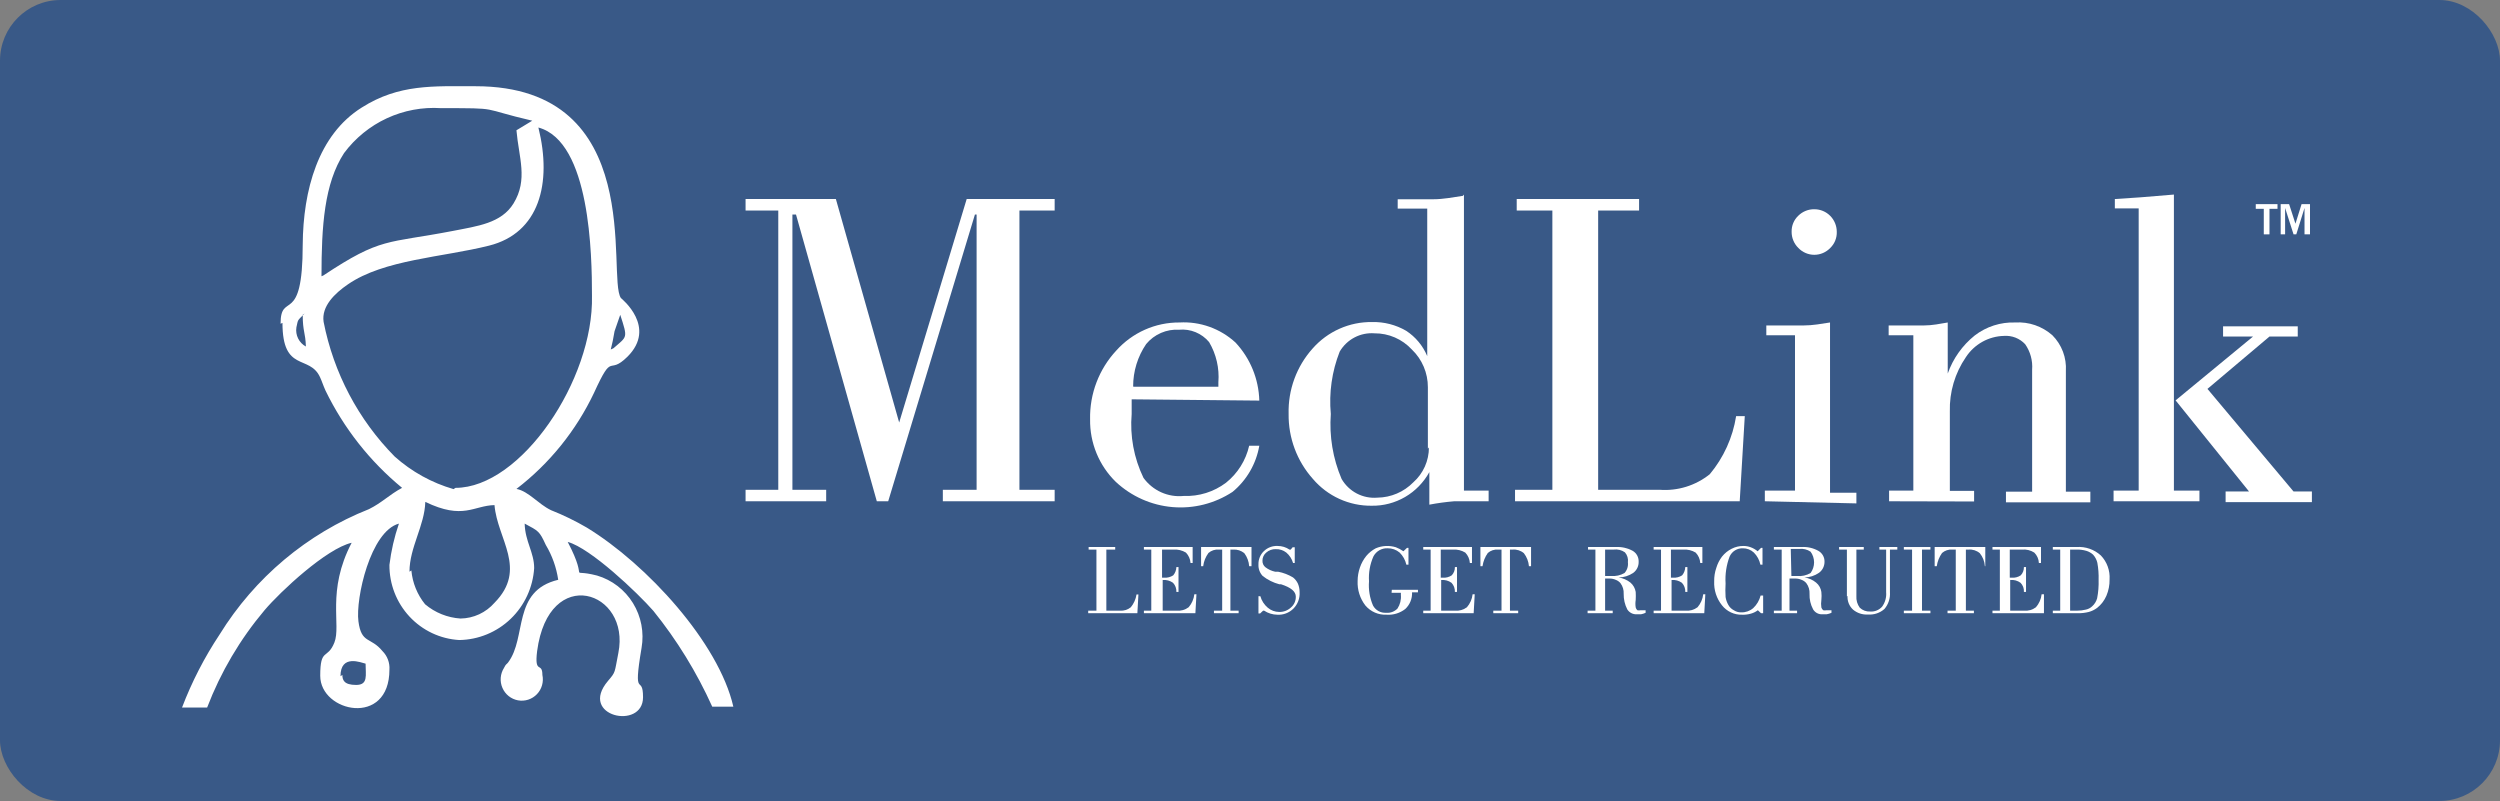 <svg width="206" height="66" viewBox="0 0 206 66" fill="none" xmlns="http://www.w3.org/2000/svg">
<rect x="0" y="0" width="206" height="66" fill="#808080" stroke="none"/>
<rect width="206" height="66" rx="5" fill="#395987"/>
<g clip-path="url(#clip0_4884_58978)">
<path d="M89.668 50.529V50.319H90.346V45.286H89.703V45.075H91.893V45.286H91.163V50.319H92.276C92.601 50.345 92.925 50.244 93.18 50.038C93.427 49.737 93.589 49.373 93.649 48.986H93.806L93.719 50.529H89.668Z" fill="white"/>
<path d="M94.258 50.529V50.319H94.866V45.286H94.258V45.075H98.274V46.391H98.1C98.079 46.067 97.943 45.762 97.717 45.531C97.414 45.348 97.062 45.262 96.709 45.286H95.753V47.601H95.927C96.19 47.621 96.453 47.553 96.674 47.408C96.835 47.216 96.926 46.975 96.935 46.724H97.109V48.776H96.935C96.941 48.638 96.919 48.5 96.872 48.37C96.824 48.241 96.751 48.122 96.657 48.022C96.41 47.844 96.107 47.763 95.805 47.794V50.319H96.952C97.306 50.352 97.659 50.252 97.943 50.038C98.204 49.738 98.368 49.365 98.413 48.969H98.587L98.5 50.529H94.258Z" fill="white"/>
<path d="M100.029 50.529V50.319H100.707V45.286H100.429C100.276 45.272 100.121 45.29 99.975 45.339C99.829 45.387 99.693 45.464 99.577 45.566C99.341 45.884 99.191 46.259 99.143 46.654H98.969V45.075H103.124V46.654H102.932C102.903 46.266 102.765 45.895 102.533 45.584C102.275 45.369 101.945 45.262 101.611 45.286H101.385V50.319H102.063V50.529H100.029Z" fill="white"/>
<path d="M103.836 50.547H103.697V49.126H103.853C103.957 49.496 104.169 49.827 104.462 50.073C104.724 50.298 105.057 50.422 105.401 50.424C105.76 50.435 106.11 50.303 106.374 50.056C106.504 49.947 106.607 49.81 106.676 49.655C106.745 49.5 106.779 49.331 106.774 49.161C106.774 48.74 106.374 48.407 105.557 48.144H105.418C104.919 48.013 104.451 47.78 104.045 47.46C103.926 47.334 103.834 47.185 103.774 47.023C103.715 46.86 103.688 46.687 103.697 46.513C103.69 46.307 103.727 46.102 103.805 45.912C103.883 45.721 104 45.55 104.149 45.408C104.299 45.265 104.477 45.153 104.671 45.081C104.865 45.008 105.072 44.977 105.279 44.987C105.626 44.987 105.965 45.09 106.253 45.285H106.357L106.513 45.093H106.687V46.39H106.548C106.452 46.054 106.258 45.755 105.992 45.531C105.744 45.338 105.436 45.238 105.123 45.25C104.836 45.239 104.555 45.339 104.34 45.531C104.241 45.611 104.162 45.712 104.108 45.828C104.053 45.943 104.026 46.07 104.027 46.197C104.022 46.301 104.041 46.405 104.083 46.499C104.126 46.594 104.19 46.677 104.271 46.741C104.507 46.922 104.78 47.047 105.07 47.109H105.314C105.75 47.193 106.168 47.353 106.548 47.583C106.719 47.719 106.856 47.893 106.948 48.092C107.042 48.313 107.089 48.552 107.087 48.793C107.103 49.041 107.066 49.29 106.979 49.523C106.892 49.756 106.757 49.967 106.583 50.144C106.408 50.319 106.199 50.455 105.968 50.543C105.737 50.631 105.49 50.668 105.244 50.652C104.861 50.647 104.487 50.531 104.166 50.319H104.079L103.836 50.547Z" fill="white"/>
<path d="M114.684 48.599H116.84V48.81H116.353C116.365 49.065 116.321 49.319 116.225 49.556C116.129 49.792 115.983 50.004 115.797 50.178C115.357 50.523 114.806 50.691 114.25 50.651C113.922 50.667 113.595 50.608 113.294 50.477C112.993 50.346 112.725 50.148 112.511 49.897C112.065 49.324 111.837 48.608 111.868 47.88C111.868 47.498 111.933 47.118 112.059 46.758C112.177 46.414 112.354 46.093 112.581 45.811C112.798 45.551 113.064 45.337 113.363 45.179C113.887 44.957 114.471 44.926 115.015 45.092C115.237 45.175 115.447 45.287 115.641 45.425L115.936 45.144H116.058V46.53H115.884C115.799 46.149 115.606 45.801 115.328 45.53C115.05 45.296 114.698 45.172 114.337 45.179C114.1 45.168 113.865 45.224 113.659 45.342C113.452 45.46 113.284 45.635 113.172 45.846C112.886 46.489 112.76 47.194 112.807 47.898C112.752 48.581 112.865 49.268 113.137 49.897C113.242 50.089 113.399 50.248 113.59 50.353C113.781 50.459 113.998 50.507 114.215 50.493C114.388 50.509 114.561 50.486 114.724 50.425C114.886 50.364 115.033 50.268 115.154 50.143C115.37 49.811 115.468 49.415 115.432 49.02V48.845H114.667L114.684 48.599Z" fill="white"/>
<path d="M117.275 50.529V50.319H117.884V45.286H117.275V45.075H121.291V46.391H121.117C121.096 46.067 120.961 45.762 120.735 45.531C120.431 45.348 120.08 45.262 119.727 45.286H118.718V47.601H118.875C119.138 47.624 119.402 47.556 119.622 47.408C119.709 47.317 119.776 47.21 119.821 47.092C119.866 46.975 119.887 46.849 119.883 46.724H120.057V48.776H119.883C119.889 48.638 119.867 48.5 119.82 48.37C119.772 48.241 119.699 48.122 119.605 48.022C119.358 47.844 119.055 47.763 118.753 47.794V50.319H119.883C120.236 50.352 120.589 50.252 120.874 50.038C121.135 49.738 121.298 49.365 121.343 48.969H121.517L121.43 50.529H117.275Z" fill="white"/>
<path d="M123.047 50.529V50.319H123.725V45.286H123.447C123.293 45.272 123.139 45.29 122.992 45.339C122.846 45.387 122.711 45.464 122.595 45.566C122.366 45.888 122.217 46.261 122.16 46.654H121.986V45.075H126.159V46.654H125.985C125.951 46.264 125.806 45.892 125.568 45.584C125.312 45.366 124.98 45.258 124.646 45.286H124.42V50.319H125.098V50.529H123.047Z" fill="white"/>
<path d="M130.818 50.319H131.462V45.285H130.853V45.075H133.148C133.632 45.049 134.113 45.158 134.539 45.391C134.692 45.482 134.818 45.613 134.904 45.771C134.989 45.928 135.031 46.106 135.025 46.285C135.03 46.461 134.993 46.636 134.918 46.794C134.842 46.953 134.73 47.091 134.591 47.197C134.232 47.445 133.809 47.579 133.374 47.583C133.729 47.636 134.065 47.781 134.347 48.004C134.579 48.201 134.733 48.474 134.782 48.776C134.795 48.998 134.795 49.22 134.782 49.442C134.749 49.645 134.749 49.853 134.782 50.056C134.803 50.145 134.851 50.225 134.921 50.284C135.007 50.304 135.096 50.304 135.182 50.284H135.391H135.599V50.494C135.477 50.551 135.349 50.592 135.217 50.617H134.852C134.7 50.623 134.55 50.589 134.416 50.518C134.282 50.447 134.168 50.342 134.087 50.214C133.884 49.818 133.783 49.378 133.791 48.934C133.81 48.619 133.717 48.309 133.53 48.057C133.424 47.928 133.286 47.832 133.131 47.776C132.972 47.706 132.8 47.67 132.626 47.671H132.261V50.319H132.887V50.529H130.818V50.319ZM132.261 47.46H132.748C133.135 47.497 133.524 47.411 133.861 47.215C133.967 47.097 134.047 46.958 134.095 46.807C134.143 46.656 134.158 46.496 134.139 46.338C134.159 46.191 134.148 46.041 134.106 45.899C134.064 45.757 133.992 45.625 133.895 45.514C133.628 45.324 133.299 45.242 132.974 45.285H132.261V47.46Z" fill="white"/>
<path d="M136.26 50.529V50.319H136.868V45.286H136.26V45.075H140.276V46.391H140.102C140.081 46.067 139.945 45.762 139.719 45.531C139.416 45.348 139.064 45.262 138.711 45.286H137.685V47.601H137.859C138.123 47.621 138.385 47.553 138.607 47.408C138.767 47.216 138.859 46.975 138.867 46.724H139.041V48.776H138.867C138.873 48.638 138.852 48.5 138.804 48.37C138.756 48.241 138.683 48.122 138.589 48.022C138.342 47.844 138.039 47.763 137.737 47.794V50.319H138.885C139.238 50.352 139.591 50.252 139.876 50.038C140.136 49.738 140.3 49.365 140.345 48.969H140.519L140.432 50.529H136.26Z" fill="white"/>
<path d="M145.126 49.074H145.283V50.529H145.109L144.848 50.284C144.676 50.412 144.481 50.507 144.274 50.564C144.037 50.633 143.791 50.662 143.544 50.652C143.228 50.662 142.915 50.597 142.628 50.463C142.341 50.329 142.09 50.13 141.893 49.88C141.444 49.322 141.216 48.617 141.249 47.899C141.242 47.523 141.301 47.149 141.423 46.794C141.523 46.458 141.682 46.143 141.893 45.864C142.109 45.592 142.382 45.37 142.692 45.215C142.988 45.064 143.316 44.986 143.648 44.987C143.856 44.986 144.062 45.021 144.257 45.093C144.466 45.17 144.66 45.282 144.831 45.426L145.109 45.145H145.23V46.531H145.057C144.979 46.151 144.791 45.803 144.518 45.531C144.272 45.301 143.948 45.176 143.614 45.18C143.384 45.171 143.157 45.231 142.962 45.353C142.767 45.474 142.612 45.653 142.518 45.864C142.253 46.569 142.14 47.322 142.188 48.074C142.165 48.448 142.165 48.823 142.188 49.197C142.223 49.425 142.299 49.645 142.414 49.845C142.519 50.033 142.676 50.185 142.866 50.284C143.047 50.402 143.259 50.464 143.475 50.459C143.837 50.47 144.19 50.345 144.466 50.108C144.762 49.829 144.973 49.47 145.074 49.074" fill="white"/>
<path d="M146.168 50.319H146.811V45.286H146.168V45.075H148.445C148.929 45.044 149.412 45.154 149.836 45.391C149.993 45.48 150.122 45.61 150.211 45.768C150.3 45.925 150.345 46.104 150.34 46.286C150.342 46.463 150.301 46.638 150.223 46.796C150.144 46.955 150.03 47.092 149.888 47.197C149.535 47.442 149.117 47.576 148.689 47.583C149.04 47.632 149.371 47.778 149.645 48.004C149.881 48.197 150.037 48.472 150.08 48.776C150.104 48.997 150.104 49.221 150.08 49.442C150.049 49.646 150.049 49.853 150.08 50.056C150.106 50.147 150.161 50.227 150.236 50.284C150.322 50.304 150.411 50.304 150.497 50.284H150.688H150.914V50.495C150.786 50.552 150.652 50.593 150.514 50.617H150.166C150.015 50.627 149.863 50.594 149.728 50.523C149.593 50.452 149.48 50.345 149.402 50.214C149.191 49.822 149.089 49.38 149.106 48.934C149.124 48.62 149.032 48.309 148.845 48.057C148.739 47.929 148.601 47.832 148.445 47.776C148.281 47.705 148.103 47.669 147.924 47.671H147.454V50.319H148.08V50.53H146.168V50.319ZM147.611 47.461H148.08C148.468 47.499 148.857 47.413 149.193 47.215C149.379 46.961 149.48 46.654 149.48 46.338C149.48 46.022 149.379 45.715 149.193 45.461C148.918 45.273 148.584 45.192 148.254 45.233H147.559L147.611 47.461Z" fill="white"/>
<path d="M152.184 49.144V45.286H151.541V45.075H153.575V45.286H152.967V49.109C152.941 49.454 153.04 49.796 153.245 50.074C153.358 50.182 153.492 50.266 153.638 50.32C153.785 50.374 153.941 50.398 154.097 50.389C154.281 50.404 154.467 50.375 154.639 50.305C154.811 50.235 154.965 50.126 155.088 49.986C155.338 49.642 155.455 49.218 155.418 48.793V45.286H154.862V45.075H156.339V45.286H155.731V48.793C155.768 49.297 155.605 49.795 155.279 50.179C155.094 50.342 154.879 50.467 154.646 50.545C154.413 50.623 154.167 50.654 153.923 50.635C153.475 50.666 153.033 50.522 152.688 50.231C152.535 50.09 152.414 49.916 152.336 49.722C152.258 49.528 152.224 49.318 152.236 49.109" fill="white"/>
<path d="M156.877 50.529V50.319H157.555V45.286H156.877V45.075H159.067V45.286H158.372V50.319H159.067V50.529H156.877Z" fill="white"/>
<path d="M160.477 50.529V50.319H161.155V45.286H160.876C160.723 45.272 160.568 45.29 160.422 45.339C160.276 45.387 160.141 45.464 160.024 45.566C159.795 45.888 159.646 46.261 159.59 46.654H159.416V45.075H163.588V46.654H163.554C163.528 46.262 163.382 45.888 163.136 45.584C162.88 45.366 162.549 45.258 162.215 45.286H161.989V50.319H162.65V50.529H160.477Z" fill="white"/>
<path d="M164.18 50.529V50.319H164.788V45.286H164.18V45.075H168.178V46.391H168.004C167.99 46.066 167.853 45.758 167.622 45.531C167.322 45.34 166.967 45.254 166.614 45.286H165.605V47.601H165.762C166.025 47.624 166.289 47.556 166.509 47.408C166.596 47.317 166.663 47.21 166.708 47.092C166.753 46.975 166.774 46.849 166.77 46.724H166.944V48.776H166.77C166.78 48.637 166.761 48.498 166.713 48.368C166.665 48.238 166.589 48.12 166.492 48.022C166.246 47.841 165.942 47.76 165.64 47.794V50.319H166.787C167.135 50.35 167.482 50.251 167.761 50.038C168.022 49.738 168.185 49.365 168.23 48.969H168.422V50.529H164.18Z" fill="white"/>
<path d="M169.761 50.318V45.285H169.152V45.074H171.117C171.48 45.049 171.844 45.098 172.188 45.219C172.531 45.339 172.847 45.529 173.116 45.776C173.363 46.035 173.555 46.344 173.677 46.682C173.8 47.02 173.852 47.381 173.829 47.74C173.838 48.204 173.749 48.664 173.568 49.09C173.4 49.483 173.137 49.827 172.803 50.09C172.6 50.242 172.37 50.355 172.125 50.423C171.824 50.5 171.514 50.535 171.204 50.529H169.152V50.318H169.761ZM170.578 45.285V50.318H171.169C171.409 50.318 171.649 50.289 171.882 50.23C172.07 50.19 172.244 50.099 172.386 49.967C172.587 49.791 172.732 49.56 172.803 49.301C172.901 48.799 172.942 48.287 172.925 47.775C172.94 47.305 172.905 46.835 172.821 46.372C172.762 46.124 172.643 45.895 172.473 45.706C172.313 45.56 172.123 45.452 171.917 45.39C171.645 45.311 171.364 45.276 171.082 45.285H170.578Z" fill="white"/>
<path d="M61.435 41.304V40.357H64.13V17.347H61.435V16.4H68.876L74.092 34.815L79.655 16.4H86.904V17.347H84.001V40.357H86.904V41.304H77.69V40.357H80.472V17.68H80.333L73.188 41.304H72.249L65.591 17.68H65.295V40.357H68.077V41.304H61.435Z" fill="white"/>
<path d="M93.44 31.869H100.394V31.501C100.486 30.342 100.219 29.184 99.629 28.186C99.329 27.828 98.948 27.549 98.518 27.372C98.088 27.195 97.623 27.125 97.16 27.169C96.649 27.138 96.137 27.228 95.666 27.432C95.195 27.636 94.778 27.948 94.448 28.344C93.743 29.375 93.367 30.599 93.371 31.851M93.249 32.904V34.114C93.097 35.924 93.433 37.742 94.222 39.375C94.599 39.894 95.103 40.305 95.686 40.567C96.268 40.828 96.909 40.931 97.543 40.866C98.791 40.915 100.018 40.532 101.02 39.779C101.983 39.011 102.658 37.934 102.932 36.727H103.767C103.509 38.222 102.725 39.574 101.559 40.533C100.094 41.493 98.353 41.934 96.612 41.784C94.871 41.635 93.228 40.904 91.945 39.708C91.26 39.041 90.719 38.239 90.354 37.352C89.989 36.465 89.809 35.512 89.824 34.552C89.781 32.452 90.555 30.419 91.98 28.887C92.638 28.152 93.443 27.565 94.342 27.166C95.241 26.767 96.213 26.565 97.195 26.572C98.033 26.525 98.872 26.647 99.663 26.93C100.454 27.213 101.181 27.652 101.802 28.221C103.018 29.519 103.718 31.223 103.767 33.009L93.249 32.904Z" fill="white"/>
<path d="M120.629 16.032V40.427H122.663V41.304C121.533 41.304 120.595 41.304 119.83 41.304C119.141 41.361 118.457 41.455 117.778 41.584V38.901C117.31 39.753 116.621 40.461 115.785 40.949C114.949 41.437 113.998 41.687 113.032 41.672C112.113 41.684 111.202 41.492 110.364 41.11C109.526 40.728 108.781 40.166 108.182 39.462C106.872 37.997 106.158 36.087 106.182 34.113C106.129 32.123 106.839 30.188 108.164 28.712C108.779 28.015 109.535 27.46 110.381 27.085C111.227 26.71 112.143 26.523 113.067 26.537C114.048 26.514 115.016 26.762 115.866 27.256C116.64 27.76 117.246 28.487 117.604 29.343V17.189H115.17V16.418H115.779C116.561 16.418 117.344 16.418 118.126 16.418C118.908 16.418 119.725 16.26 120.542 16.137M117.657 36.972V31.904C117.658 31.323 117.541 30.748 117.314 30.214C117.087 29.68 116.754 29.199 116.335 28.799C115.942 28.374 115.465 28.036 114.936 27.806C114.406 27.577 113.835 27.461 113.258 27.466C112.688 27.422 112.117 27.54 111.61 27.807C111.103 28.073 110.68 28.478 110.39 28.975C109.748 30.606 109.498 32.366 109.659 34.113C109.524 35.942 109.828 37.777 110.546 39.462C110.843 39.975 111.279 40.393 111.802 40.666C112.325 40.939 112.915 41.057 113.502 41.006C114.613 40.993 115.675 40.54 116.457 39.743C116.862 39.384 117.186 38.941 117.408 38.445C117.63 37.949 117.744 37.411 117.743 36.867L117.657 36.972Z" fill="white"/>
<path d="M124.838 41.304V40.357H127.915V17.347H124.977V16.4H135.06V17.347H131.688V40.357H136.746C138.236 40.471 139.714 40.014 140.884 39.077C142.027 37.71 142.778 36.054 143.057 34.289H143.77L143.353 41.304H124.838Z" fill="white"/>
<path d="M145.422 41.304V40.427H147.908V27.625H145.544V26.818H146.256C147.039 26.818 147.821 26.818 148.603 26.818C149.386 26.818 150.098 26.677 150.794 26.572V40.603H152.967V41.48L145.422 41.304ZM147.63 19.101C147.623 18.852 147.669 18.604 147.765 18.374C147.861 18.144 148.005 17.938 148.186 17.768C148.361 17.597 148.568 17.462 148.794 17.372C149.021 17.281 149.264 17.237 149.507 17.242C149.996 17.242 150.465 17.438 150.81 17.787C151.156 18.135 151.35 18.608 151.35 19.101C151.359 19.349 151.315 19.596 151.222 19.826C151.13 20.056 150.989 20.263 150.811 20.434C150.641 20.612 150.437 20.753 150.212 20.849C149.986 20.946 149.744 20.996 149.499 20.996C149.254 20.996 149.011 20.946 148.786 20.849C148.56 20.753 148.356 20.612 148.186 20.434C148.009 20.261 147.868 20.054 147.773 19.825C147.677 19.596 147.628 19.35 147.63 19.101Z" fill="white"/>
<path d="M155.66 41.305V40.428H157.659V27.625H155.625V26.818H156.303C157.068 26.818 157.798 26.818 158.511 26.818C159.224 26.818 159.867 26.678 160.493 26.573V30.782C160.929 29.546 161.7 28.459 162.718 27.643C163.675 26.909 164.854 26.531 166.056 26.573C167.174 26.502 168.273 26.881 169.116 27.625C169.498 28.008 169.795 28.469 169.987 28.977C170.179 29.485 170.261 30.029 170.228 30.571V40.515H172.245V41.392H165.291V40.515H167.447V30.466C167.505 29.719 167.302 28.974 166.873 28.362C166.651 28.125 166.38 27.942 166.08 27.823C165.779 27.705 165.456 27.655 165.135 27.678C164.509 27.692 163.895 27.859 163.347 28.164C162.8 28.47 162.333 28.904 161.988 29.431C161.088 30.743 160.625 32.309 160.667 33.904V40.445H162.666V41.322L155.66 41.305Z" fill="white"/>
<path d="M176.227 40.427V17.172H174.263V16.4L176.366 16.26L179.13 16.032V40.427H181.234V41.304H174.158V40.427H176.227ZM179.269 32.991L185.65 27.73H183.181V26.888H189.335V27.73H187.006L181.894 32.044L188.987 40.497H190.5V41.374H183.39V40.497H185.319L179.269 32.991Z" fill="white"/>
<path fill-rule="evenodd" clip-rule="evenodd" d="M23.275 26.607C23.275 30.729 25.5 29.185 26.37 31.079C26.526 31.412 26.631 31.763 26.822 32.184C28.327 35.284 30.48 38.018 33.132 40.199C32.054 40.778 31.498 41.409 30.403 41.953C25.307 43.974 20.992 47.596 18.095 52.283C16.845 54.166 15.807 56.184 15 58.298H17.069C18.187 55.377 19.786 52.668 21.797 50.283C23.119 48.722 26.909 45.197 28.977 44.724C26.891 48.705 28.126 51.511 27.552 52.949C26.978 54.387 26.387 53.335 26.387 55.685C26.387 58.702 32.089 59.929 32.089 55.176C32.108 54.895 32.066 54.614 31.967 54.351C31.868 54.087 31.714 53.849 31.516 53.651C30.542 52.458 29.777 53.072 29.534 51.195C29.29 49.319 30.525 43.777 32.872 43.145C32.492 44.248 32.23 45.389 32.089 46.548C32.078 48.127 32.669 49.651 33.74 50.803C34.811 51.956 36.28 52.649 37.844 52.739C39.423 52.715 40.936 52.092 42.08 50.993C43.224 49.895 43.915 48.401 44.015 46.811C44.015 45.513 43.268 44.618 43.233 43.145C44.38 43.759 44.45 43.759 44.971 44.899C45.499 45.78 45.847 46.758 45.997 47.775C42.172 48.687 43.442 52.511 41.86 54.598C41.721 54.773 41.703 54.685 41.529 55.036C41.375 55.279 41.283 55.556 41.26 55.843C41.238 56.13 41.285 56.418 41.4 56.682C41.514 56.946 41.69 57.178 41.914 57.357C42.138 57.536 42.402 57.656 42.683 57.708C42.964 57.759 43.253 57.74 43.525 57.652C43.797 57.563 44.043 57.409 44.242 57.202C44.441 56.995 44.586 56.742 44.664 56.465C44.743 56.189 44.753 55.897 44.693 55.615C44.693 54.492 44.015 55.615 44.259 53.651C45.215 46.443 51.978 48.687 50.952 53.808C50.622 55.457 50.761 55.334 50.1 56.106C47.614 59.035 52.986 60.192 52.986 57.456C52.986 55.439 52.117 57.807 52.864 53.388C53.087 52.112 52.836 50.799 52.16 49.699C51.483 48.599 50.428 47.789 49.196 47.425C46.606 46.758 48.657 48.231 46.779 44.654C48.657 45.162 52.534 48.845 53.838 50.336C55.783 52.746 57.413 55.399 58.688 58.228H60.427C59.227 52.967 53.299 46.495 48.361 43.479C47.413 42.925 46.425 42.444 45.406 42.04C44.346 41.532 43.563 40.48 42.555 40.287C45.282 38.195 47.475 35.477 48.953 32.359C50.552 28.852 50.065 31.009 51.699 29.396C54.151 26.958 51.23 24.625 51.16 24.555C49.978 22.801 53.403 7.105 39.182 7.105C35.705 7.105 32.889 6.912 29.812 8.859C26.196 11.121 24.979 15.698 24.944 20.153C24.944 26.993 23.119 23.924 23.119 26.677M26.491 22.766C26.491 18.645 26.717 15.12 28.352 12.612C29.273 11.376 30.485 10.391 31.878 9.745C33.271 9.099 34.801 8.813 36.331 8.911C41.408 8.911 39.408 8.911 43.859 9.946L42.555 10.735C42.746 12.98 43.529 14.787 42.312 16.768C41.303 18.399 39.356 18.627 37.305 19.031C31.846 20.083 31.429 19.522 26.648 22.696L26.491 22.766ZM37.374 40.304C35.579 39.786 33.922 38.869 32.524 37.621C29.526 34.586 27.488 30.723 26.665 26.519C26.474 25.239 27.587 24.169 28.665 23.433C31.637 21.381 36.47 21.205 40.295 20.241C44.432 19.206 45.51 15.12 44.363 10.507C48.64 11.665 48.779 21.03 48.779 24.362C48.935 31.307 42.92 40.199 37.531 40.199L37.374 40.304ZM24.944 25.941C24.944 27.326 25.17 27.396 25.205 28.554C24.928 28.405 24.705 28.173 24.565 27.89C24.424 27.608 24.375 27.288 24.423 26.975C24.579 26.274 24.475 26.467 25.101 25.835L24.944 25.941ZM50.326 28.799C50.483 28.186 50.5 28.063 50.639 27.291L51.108 25.941C51.752 27.922 51.682 27.694 50.552 28.694L50.326 28.799ZM33.741 47.109C33.741 45.11 34.993 43.303 35.045 41.356C38.174 42.865 39.026 41.655 40.747 41.62C40.973 44.426 43.494 46.881 40.747 49.669C40.396 50.071 39.965 50.393 39.483 50.617C39.001 50.84 38.478 50.96 37.948 50.967C36.875 50.898 35.852 50.487 35.027 49.792C34.384 48.997 33.99 48.026 33.897 47.004L33.741 47.109ZM28.056 55.72C28.056 53.861 29.794 54.615 30.125 54.685C30.125 55.65 30.351 56.439 29.343 56.439C28.334 56.439 28.212 56.018 28.212 55.615L28.056 55.72Z" fill="white"/>
<path d="M187.005 19.311H186.536V17.207H185.875V16.821H187.666V17.207H187.005V19.311Z" fill="white"/>
<path d="M190.344 19.311H189.892V17.137L189.214 19.311H188.988L188.293 17.137V19.311H187.928V16.821H188.623L189.145 18.434L189.649 16.821H190.344V19.311Z" fill="white"/>
</g>
<defs>
<clipPath id="clip0_4884_58978">
<rect width="175.5" height="52" fill="white" transform="translate(15 7)"/>
</clipPath>
</defs>
</svg>
